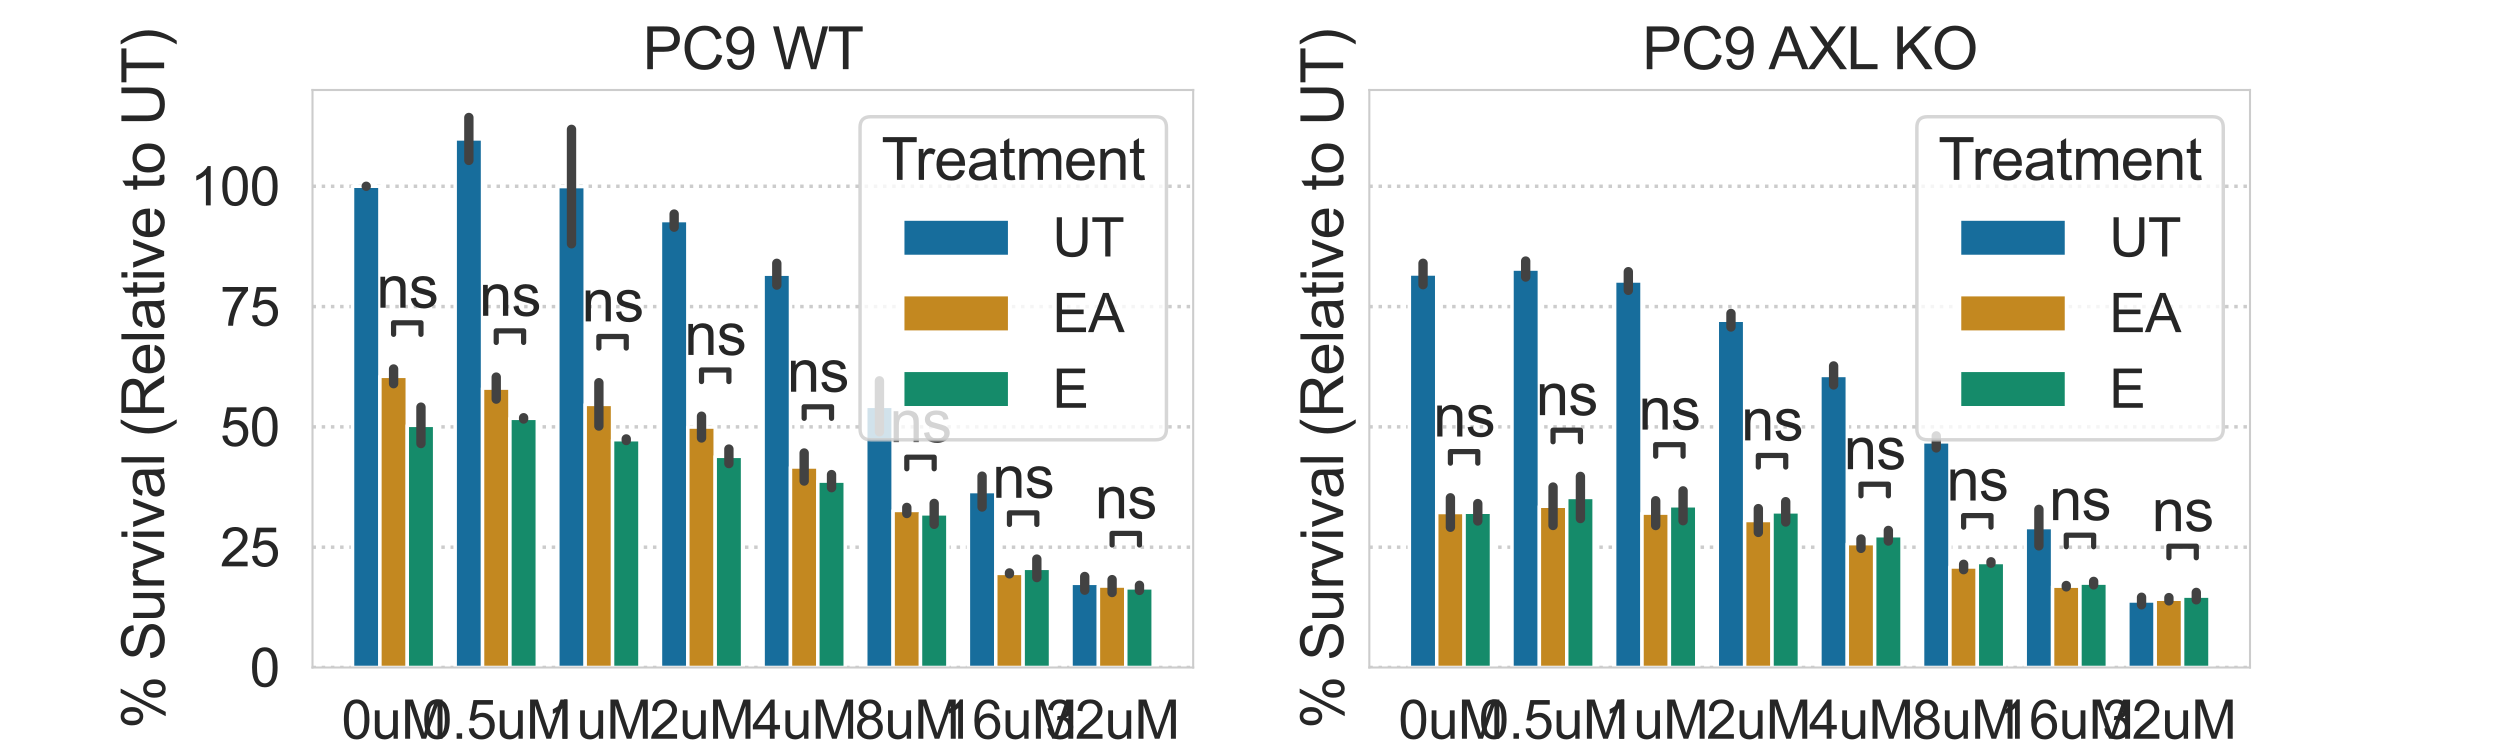 <?xml version="1.0" encoding="utf-8" standalone="no"?>
<!DOCTYPE svg PUBLIC "-//W3C//DTD SVG 1.1//EN"
  "http://www.w3.org/Graphics/SVG/1.1/DTD/svg11.dtd">
<svg xmlns:xlink="http://www.w3.org/1999/xlink" width="720pt" height="216pt" viewBox="0 0 720 216" xmlns="http://www.w3.org/2000/svg" version="1.1">
 <defs>
  <style type="text/css">*{stroke-linejoin: round; stroke-linecap: butt}</style>
 </defs>
 <g id="figure_1">
  <g id="patch_1">
   <path d="M 0 216 
L 720 216 
L 720 0 
L 0 0 
z
" style="fill: #ffffff"/>
  </g>
  <g id="axes_1">
   <g id="patch_2">
    <path d="M 90 192.24 
L 343.636 192.24 
L 343.636 25.92 
L 90 25.92 
z
" style="fill: #ffffff"/>
   </g>
   <g id="matplotlib.axis_1">
    <g id="xtick_1">
     <g id="text_1">
      <!-- 0uM -->
      <g style="fill: #262626" transform="translate(98.376 212.763) scale(0.154 -0.154)">
       <defs>
        <path id="ArialMT-30" d="M 266 2259 
Q 266 3072 433 3567 
Q 600 4063 929 4331 
Q 1259 4600 1759 4600 
Q 2128 4600 2406 4451 
Q 2684 4303 2865 4023 
Q 3047 3744 3150 3342 
Q 3253 2941 3253 2259 
Q 3253 1453 3087 958 
Q 2922 463 2592 192 
Q 2263 -78 1759 -78 
Q 1097 -78 719 397 
Q 266 969 266 2259 
z
M 844 2259 
Q 844 1131 1108 757 
Q 1372 384 1759 384 
Q 2147 384 2411 759 
Q 2675 1134 2675 2259 
Q 2675 3391 2411 3762 
Q 2147 4134 1753 4134 
Q 1366 4134 1134 3806 
Q 844 3388 844 2259 
z
" transform="scale(0.016)"/>
        <path id="ArialMT-75" d="M 2597 0 
L 2597 488 
Q 2209 -75 1544 -75 
Q 1250 -75 995 37 
Q 741 150 617 320 
Q 494 491 444 738 
Q 409 903 409 1263 
L 409 3319 
L 972 3319 
L 972 1478 
Q 972 1038 1006 884 
Q 1059 663 1231 536 
Q 1403 409 1656 409 
Q 1909 409 2131 539 
Q 2353 669 2445 892 
Q 2538 1116 2538 1541 
L 2538 3319 
L 3100 3319 
L 3100 0 
L 2597 0 
z
" transform="scale(0.016)"/>
        <path id="ArialMT-4d" d="M 475 0 
L 475 4581 
L 1388 4581 
L 2472 1338 
Q 2622 884 2691 659 
Q 2769 909 2934 1394 
L 4031 4581 
L 4847 4581 
L 4847 0 
L 4263 0 
L 4263 3834 
L 2931 0 
L 2384 0 
L 1059 3900 
L 1059 0 
L 475 0 
z
" transform="scale(0.016)"/>
       </defs>
       <use xlink:href="#ArialMT-30"/>
       <use xlink:href="#ArialMT-75" x="55.615"/>
       <use xlink:href="#ArialMT-4d" x="111.23"/>
      </g>
     </g>
    </g>
    <g id="xtick_2">
     <g id="text_2">
      <!-- 0.5uM -->
      <g style="fill: #262626" transform="translate(121.516 212.763) scale(0.154 -0.154)">
       <defs>
        <path id="ArialMT-2e" d="M 581 0 
L 581 641 
L 1222 641 
L 1222 0 
L 581 0 
z
" transform="scale(0.016)"/>
        <path id="ArialMT-35" d="M 266 1200 
L 856 1250 
Q 922 819 1161 601 
Q 1400 384 1738 384 
Q 2144 384 2425 690 
Q 2706 997 2706 1503 
Q 2706 1984 2436 2262 
Q 2166 2541 1728 2541 
Q 1456 2541 1237 2417 
Q 1019 2294 894 2097 
L 366 2166 
L 809 4519 
L 3088 4519 
L 3088 3981 
L 1259 3981 
L 1013 2750 
Q 1425 3038 1878 3038 
Q 2478 3038 2890 2622 
Q 3303 2206 3303 1553 
Q 3303 931 2941 478 
Q 2500 -78 1738 -78 
Q 1113 -78 717 272 
Q 322 622 266 1200 
z
" transform="scale(0.016)"/>
       </defs>
       <use xlink:href="#ArialMT-30"/>
       <use xlink:href="#ArialMT-2e" x="55.615"/>
       <use xlink:href="#ArialMT-35" x="83.398"/>
       <use xlink:href="#ArialMT-75" x="139.014"/>
       <use xlink:href="#ArialMT-4d" x="194.629"/>
      </g>
     </g>
    </g>
    <g id="xtick_3">
     <g id="text_3">
      <!-- 1uM -->
      <g style="fill: #262626" transform="translate(157.498 212.763) scale(0.154 -0.154)">
       <defs>
        <path id="ArialMT-31" d="M 2384 0 
L 1822 0 
L 1822 3584 
Q 1619 3391 1289 3197 
Q 959 3003 697 2906 
L 697 3450 
Q 1169 3672 1522 3987 
Q 1875 4303 2022 4600 
L 2384 4600 
L 2384 0 
z
" transform="scale(0.016)"/>
       </defs>
       <use xlink:href="#ArialMT-31"/>
       <use xlink:href="#ArialMT-75" x="55.615"/>
       <use xlink:href="#ArialMT-4d" x="111.23"/>
      </g>
     </g>
    </g>
    <g id="xtick_4">
     <g id="text_4">
      <!-- 2uM -->
      <g style="fill: #262626" transform="translate(187.06 212.763) scale(0.154 -0.154)">
       <defs>
        <path id="ArialMT-32" d="M 3222 541 
L 3222 0 
L 194 0 
Q 188 203 259 391 
Q 375 700 629 1000 
Q 884 1300 1366 1694 
Q 2113 2306 2375 2664 
Q 2638 3022 2638 3341 
Q 2638 3675 2398 3904 
Q 2159 4134 1775 4134 
Q 1369 4134 1125 3890 
Q 881 3647 878 3216 
L 300 3275 
Q 359 3922 746 4261 
Q 1134 4600 1788 4600 
Q 2447 4600 2831 4234 
Q 3216 3869 3216 3328 
Q 3216 3053 3103 2787 
Q 2991 2522 2730 2228 
Q 2469 1934 1863 1422 
Q 1356 997 1212 845 
Q 1069 694 975 541 
L 3222 541 
z
" transform="scale(0.016)"/>
       </defs>
       <use xlink:href="#ArialMT-32"/>
       <use xlink:href="#ArialMT-75" x="55.615"/>
       <use xlink:href="#ArialMT-4d" x="111.23"/>
      </g>
     </g>
    </g>
    <g id="xtick_5">
     <g id="text_5">
      <!-- 4uM -->
      <g style="fill: #262626" transform="translate(216.621 212.763) scale(0.154 -0.154)">
       <defs>
        <path id="ArialMT-34" d="M 2069 0 
L 2069 1097 
L 81 1097 
L 81 1613 
L 2172 4581 
L 2631 4581 
L 2631 1613 
L 3250 1613 
L 3250 1097 
L 2631 1097 
L 2631 0 
L 2069 0 
z
M 2069 1613 
L 2069 3678 
L 634 1613 
L 2069 1613 
z
" transform="scale(0.016)"/>
       </defs>
       <use xlink:href="#ArialMT-34"/>
       <use xlink:href="#ArialMT-75" x="55.615"/>
       <use xlink:href="#ArialMT-4d" x="111.23"/>
      </g>
     </g>
    </g>
    <g id="xtick_6">
     <g id="text_6">
      <!-- 8uM -->
      <g style="fill: #262626" transform="translate(246.183 212.763) scale(0.154 -0.154)">
       <defs>
        <path id="ArialMT-38" d="M 1131 2484 
Q 781 2613 612 2850 
Q 444 3088 444 3419 
Q 444 3919 803 4259 
Q 1163 4600 1759 4600 
Q 2359 4600 2725 4251 
Q 3091 3903 3091 3403 
Q 3091 3084 2923 2848 
Q 2756 2613 2416 2484 
Q 2838 2347 3058 2040 
Q 3278 1734 3278 1309 
Q 3278 722 2862 322 
Q 2447 -78 1769 -78 
Q 1091 -78 675 323 
Q 259 725 259 1325 
Q 259 1772 486 2073 
Q 713 2375 1131 2484 
z
M 1019 3438 
Q 1019 3113 1228 2906 
Q 1438 2700 1772 2700 
Q 2097 2700 2305 2904 
Q 2513 3109 2513 3406 
Q 2513 3716 2298 3927 
Q 2084 4138 1766 4138 
Q 1444 4138 1231 3931 
Q 1019 3725 1019 3438 
z
M 838 1322 
Q 838 1081 952 856 
Q 1066 631 1291 507 
Q 1516 384 1775 384 
Q 2178 384 2440 643 
Q 2703 903 2703 1303 
Q 2703 1709 2433 1975 
Q 2163 2241 1756 2241 
Q 1359 2241 1098 1978 
Q 838 1716 838 1322 
z
" transform="scale(0.016)"/>
       </defs>
       <use xlink:href="#ArialMT-38"/>
       <use xlink:href="#ArialMT-75" x="55.615"/>
       <use xlink:href="#ArialMT-4d" x="111.23"/>
      </g>
     </g>
    </g>
    <g id="xtick_7">
     <g id="text_7">
      <!-- 16uM -->
      <g style="fill: #262626" transform="translate(271.462 212.763) scale(0.154 -0.154)">
       <defs>
        <path id="ArialMT-36" d="M 3184 3459 
L 2625 3416 
Q 2550 3747 2413 3897 
Q 2184 4138 1850 4138 
Q 1581 4138 1378 3988 
Q 1113 3794 959 3422 
Q 806 3050 800 2363 
Q 1003 2672 1297 2822 
Q 1591 2972 1913 2972 
Q 2475 2972 2870 2558 
Q 3266 2144 3266 1488 
Q 3266 1056 3080 686 
Q 2894 316 2569 119 
Q 2244 -78 1831 -78 
Q 1128 -78 684 439 
Q 241 956 241 2144 
Q 241 3472 731 4075 
Q 1159 4600 1884 4600 
Q 2425 4600 2770 4297 
Q 3116 3994 3184 3459 
z
M 888 1484 
Q 888 1194 1011 928 
Q 1134 663 1356 523 
Q 1578 384 1822 384 
Q 2178 384 2434 671 
Q 2691 959 2691 1453 
Q 2691 1928 2437 2201 
Q 2184 2475 1800 2475 
Q 1419 2475 1153 2201 
Q 888 1928 888 1484 
z
" transform="scale(0.016)"/>
       </defs>
       <use xlink:href="#ArialMT-31"/>
       <use xlink:href="#ArialMT-36" x="55.615"/>
       <use xlink:href="#ArialMT-75" x="111.23"/>
       <use xlink:href="#ArialMT-4d" x="166.846"/>
      </g>
     </g>
    </g>
    <g id="xtick_8">
     <g id="text_8">
      <!-- 32uM -->
      <g style="fill: #262626" transform="translate(301.023 212.763) scale(0.154 -0.154)">
       <defs>
        <path id="ArialMT-33" d="M 269 1209 
L 831 1284 
Q 928 806 1161 595 
Q 1394 384 1728 384 
Q 2125 384 2398 659 
Q 2672 934 2672 1341 
Q 2672 1728 2419 1979 
Q 2166 2231 1775 2231 
Q 1616 2231 1378 2169 
L 1441 2663 
Q 1497 2656 1531 2656 
Q 1891 2656 2178 2843 
Q 2466 3031 2466 3422 
Q 2466 3731 2256 3934 
Q 2047 4138 1716 4138 
Q 1388 4138 1169 3931 
Q 950 3725 888 3313 
L 325 3413 
Q 428 3978 793 4289 
Q 1159 4600 1703 4600 
Q 2078 4600 2393 4439 
Q 2709 4278 2876 4000 
Q 3044 3722 3044 3409 
Q 3044 3113 2884 2869 
Q 2725 2625 2413 2481 
Q 2819 2388 3044 2092 
Q 3269 1797 3269 1353 
Q 3269 753 2831 336 
Q 2394 -81 1725 -81 
Q 1122 -81 723 278 
Q 325 638 269 1209 
z
" transform="scale(0.016)"/>
       </defs>
       <use xlink:href="#ArialMT-33"/>
       <use xlink:href="#ArialMT-32" x="55.615"/>
       <use xlink:href="#ArialMT-75" x="111.23"/>
       <use xlink:href="#ArialMT-4d" x="166.846"/>
      </g>
     </g>
    </g>
    <g id="text_9">
     <!-- CX-4945 Concentration -->
     <g style="fill: #262626" transform="translate(129.038 231.849) scale(0.168 -0.168)">
      <defs>
       <path id="ArialMT-43" d="M 3763 1606 
L 4369 1453 
Q 4178 706 3683 314 
Q 3188 -78 2472 -78 
Q 1731 -78 1267 223 
Q 803 525 561 1097 
Q 319 1669 319 2325 
Q 319 3041 592 3573 
Q 866 4106 1370 4382 
Q 1875 4659 2481 4659 
Q 3169 4659 3637 4309 
Q 4106 3959 4291 3325 
L 3694 3184 
Q 3534 3684 3231 3912 
Q 2928 4141 2469 4141 
Q 1941 4141 1586 3887 
Q 1231 3634 1087 3207 
Q 944 2781 944 2328 
Q 944 1744 1114 1308 
Q 1284 872 1643 656 
Q 2003 441 2422 441 
Q 2931 441 3284 734 
Q 3638 1028 3763 1606 
z
" transform="scale(0.016)"/>
       <path id="ArialMT-58" d="M 28 0 
L 1800 2388 
L 238 4581 
L 959 4581 
L 1791 3406 
Q 2050 3041 2159 2844 
Q 2313 3094 2522 3366 
L 3444 4581 
L 4103 4581 
L 2494 2422 
L 4228 0 
L 3478 0 
L 2325 1634 
Q 2228 1775 2125 1941 
Q 1972 1691 1906 1597 
L 756 0 
L 28 0 
z
" transform="scale(0.016)"/>
       <path id="ArialMT-2d" d="M 203 1375 
L 203 1941 
L 1931 1941 
L 1931 1375 
L 203 1375 
z
" transform="scale(0.016)"/>
       <path id="ArialMT-39" d="M 350 1059 
L 891 1109 
Q 959 728 1153 556 
Q 1347 384 1650 384 
Q 1909 384 2104 503 
Q 2300 622 2425 820 
Q 2550 1019 2634 1356 
Q 2719 1694 2719 2044 
Q 2719 2081 2716 2156 
Q 2547 1888 2255 1720 
Q 1963 1553 1622 1553 
Q 1053 1553 659 1965 
Q 266 2378 266 3053 
Q 266 3750 677 4175 
Q 1088 4600 1706 4600 
Q 2153 4600 2523 4359 
Q 2894 4119 3086 3673 
Q 3278 3228 3278 2384 
Q 3278 1506 3087 986 
Q 2897 466 2520 194 
Q 2144 -78 1638 -78 
Q 1100 -78 759 220 
Q 419 519 350 1059 
z
M 2653 3081 
Q 2653 3566 2395 3850 
Q 2138 4134 1775 4134 
Q 1400 4134 1122 3828 
Q 844 3522 844 3034 
Q 844 2597 1108 2323 
Q 1372 2050 1759 2050 
Q 2150 2050 2401 2323 
Q 2653 2597 2653 3081 
z
" transform="scale(0.016)"/>
       <path id="ArialMT-20" transform="scale(0.016)"/>
       <path id="ArialMT-6f" d="M 213 1659 
Q 213 2581 725 3025 
Q 1153 3394 1769 3394 
Q 2453 3394 2887 2945 
Q 3322 2497 3322 1706 
Q 3322 1066 3130 698 
Q 2938 331 2570 128 
Q 2203 -75 1769 -75 
Q 1072 -75 642 372 
Q 213 819 213 1659 
z
M 791 1659 
Q 791 1022 1069 705 
Q 1347 388 1769 388 
Q 2188 388 2466 706 
Q 2744 1025 2744 1678 
Q 2744 2294 2464 2611 
Q 2184 2928 1769 2928 
Q 1347 2928 1069 2612 
Q 791 2297 791 1659 
z
" transform="scale(0.016)"/>
       <path id="ArialMT-6e" d="M 422 0 
L 422 3319 
L 928 3319 
L 928 2847 
Q 1294 3394 1984 3394 
Q 2284 3394 2536 3286 
Q 2788 3178 2913 3003 
Q 3038 2828 3088 2588 
Q 3119 2431 3119 2041 
L 3119 0 
L 2556 0 
L 2556 2019 
Q 2556 2363 2490 2533 
Q 2425 2703 2258 2804 
Q 2091 2906 1866 2906 
Q 1506 2906 1245 2678 
Q 984 2450 984 1813 
L 984 0 
L 422 0 
z
" transform="scale(0.016)"/>
       <path id="ArialMT-63" d="M 2588 1216 
L 3141 1144 
Q 3050 572 2676 248 
Q 2303 -75 1759 -75 
Q 1078 -75 664 370 
Q 250 816 250 1647 
Q 250 2184 428 2587 
Q 606 2991 970 3192 
Q 1334 3394 1763 3394 
Q 2303 3394 2647 3120 
Q 2991 2847 3088 2344 
L 2541 2259 
Q 2463 2594 2264 2762 
Q 2066 2931 1784 2931 
Q 1359 2931 1093 2626 
Q 828 2322 828 1663 
Q 828 994 1084 691 
Q 1341 388 1753 388 
Q 2084 388 2306 591 
Q 2528 794 2588 1216 
z
" transform="scale(0.016)"/>
       <path id="ArialMT-65" d="M 2694 1069 
L 3275 997 
Q 3138 488 2766 206 
Q 2394 -75 1816 -75 
Q 1088 -75 661 373 
Q 234 822 234 1631 
Q 234 2469 665 2931 
Q 1097 3394 1784 3394 
Q 2450 3394 2872 2941 
Q 3294 2488 3294 1666 
Q 3294 1616 3291 1516 
L 816 1516 
Q 847 969 1125 678 
Q 1403 388 1819 388 
Q 2128 388 2347 550 
Q 2566 713 2694 1069 
z
M 847 1978 
L 2700 1978 
Q 2663 2397 2488 2606 
Q 2219 2931 1791 2931 
Q 1403 2931 1139 2672 
Q 875 2413 847 1978 
z
" transform="scale(0.016)"/>
       <path id="ArialMT-74" d="M 1650 503 
L 1731 6 
Q 1494 -44 1306 -44 
Q 1000 -44 831 53 
Q 663 150 594 308 
Q 525 466 525 972 
L 525 2881 
L 113 2881 
L 113 3319 
L 525 3319 
L 525 4141 
L 1084 4478 
L 1084 3319 
L 1650 3319 
L 1650 2881 
L 1084 2881 
L 1084 941 
Q 1084 700 1114 631 
Q 1144 563 1211 522 
Q 1278 481 1403 481 
Q 1497 481 1650 503 
z
" transform="scale(0.016)"/>
       <path id="ArialMT-72" d="M 416 0 
L 416 3319 
L 922 3319 
L 922 2816 
Q 1116 3169 1280 3281 
Q 1444 3394 1641 3394 
Q 1925 3394 2219 3213 
L 2025 2691 
Q 1819 2813 1613 2813 
Q 1428 2813 1281 2702 
Q 1134 2591 1072 2394 
Q 978 2094 978 1738 
L 978 0 
L 416 0 
z
" transform="scale(0.016)"/>
       <path id="ArialMT-61" d="M 2588 409 
Q 2275 144 1986 34 
Q 1697 -75 1366 -75 
Q 819 -75 525 192 
Q 231 459 231 875 
Q 231 1119 342 1320 
Q 453 1522 633 1644 
Q 813 1766 1038 1828 
Q 1203 1872 1538 1913 
Q 2219 1994 2541 2106 
Q 2544 2222 2544 2253 
Q 2544 2597 2384 2738 
Q 2169 2928 1744 2928 
Q 1347 2928 1158 2789 
Q 969 2650 878 2297 
L 328 2372 
Q 403 2725 575 2942 
Q 747 3159 1072 3276 
Q 1397 3394 1825 3394 
Q 2250 3394 2515 3294 
Q 2781 3194 2906 3042 
Q 3031 2891 3081 2659 
Q 3109 2516 3109 2141 
L 3109 1391 
Q 3109 606 3145 398 
Q 3181 191 3288 0 
L 2700 0 
Q 2613 175 2588 409 
z
M 2541 1666 
Q 2234 1541 1622 1453 
Q 1275 1403 1131 1340 
Q 988 1278 909 1158 
Q 831 1038 831 891 
Q 831 666 1001 516 
Q 1172 366 1500 366 
Q 1825 366 2078 508 
Q 2331 650 2450 897 
Q 2541 1088 2541 1459 
L 2541 1666 
z
" transform="scale(0.016)"/>
       <path id="ArialMT-69" d="M 425 3934 
L 425 4581 
L 988 4581 
L 988 3934 
L 425 3934 
z
M 425 0 
L 425 3319 
L 988 3319 
L 988 0 
L 425 0 
z
" transform="scale(0.016)"/>
      </defs>
      <use xlink:href="#ArialMT-43"/>
      <use xlink:href="#ArialMT-58" x="72.217"/>
      <use xlink:href="#ArialMT-2d" x="138.916"/>
      <use xlink:href="#ArialMT-34" x="172.217"/>
      <use xlink:href="#ArialMT-39" x="227.832"/>
      <use xlink:href="#ArialMT-34" x="283.447"/>
      <use xlink:href="#ArialMT-35" x="339.062"/>
      <use xlink:href="#ArialMT-20" x="394.678"/>
      <use xlink:href="#ArialMT-43" x="422.461"/>
      <use xlink:href="#ArialMT-6f" x="494.678"/>
      <use xlink:href="#ArialMT-6e" x="550.293"/>
      <use xlink:href="#ArialMT-63" x="605.908"/>
      <use xlink:href="#ArialMT-65" x="655.908"/>
      <use xlink:href="#ArialMT-6e" x="711.523"/>
      <use xlink:href="#ArialMT-74" x="767.139"/>
      <use xlink:href="#ArialMT-72" x="794.922"/>
      <use xlink:href="#ArialMT-61" x="828.223"/>
      <use xlink:href="#ArialMT-74" x="883.838"/>
      <use xlink:href="#ArialMT-69" x="911.621"/>
      <use xlink:href="#ArialMT-6f" x="933.838"/>
      <use xlink:href="#ArialMT-6e" x="989.453"/>
     </g>
    </g>
   </g>
   <g id="matplotlib.axis_2">
    <g id="ytick_1">
     <g id="line2d_1">
      <path d="M 90 192.24 
L 343.636 192.24 
" clip-path="url(#p332d4c4c2d)" style="fill: none; stroke-dasharray: 1,1.65; stroke-dashoffset: 0; stroke: #cccccc"/>
     </g>
     <g id="text_10">
      <!-- 0 -->
      <g style="fill: #262626" transform="translate(71.936 197.752) scale(0.154 -0.154)">
       <use xlink:href="#ArialMT-30"/>
      </g>
     </g>
    </g>
    <g id="ytick_2">
     <g id="line2d_2">
      <path d="M 90 157.591 
L 343.636 157.591 
" clip-path="url(#p332d4c4c2d)" style="fill: none; stroke-dasharray: 1,1.65; stroke-dashoffset: 0; stroke: #cccccc"/>
     </g>
     <g id="text_11">
      <!-- 25 -->
      <g style="fill: #262626" transform="translate(63.372 163.102) scale(0.154 -0.154)">
       <use xlink:href="#ArialMT-32"/>
       <use xlink:href="#ArialMT-35" x="55.615"/>
      </g>
     </g>
    </g>
    <g id="ytick_3">
     <g id="line2d_3">
      <path d="M 90 122.942 
L 343.636 122.942 
" clip-path="url(#p332d4c4c2d)" style="fill: none; stroke-dasharray: 1,1.65; stroke-dashoffset: 0; stroke: #cccccc"/>
     </g>
     <g id="text_12">
      <!-- 50 -->
      <g style="fill: #262626" transform="translate(63.372 128.453) scale(0.154 -0.154)">
       <use xlink:href="#ArialMT-35"/>
       <use xlink:href="#ArialMT-30" x="55.615"/>
      </g>
     </g>
    </g>
    <g id="ytick_4">
     <g id="line2d_4">
      <path d="M 90 88.293 
L 343.636 88.293 
" clip-path="url(#p332d4c4c2d)" style="fill: none; stroke-dasharray: 1,1.65; stroke-dashoffset: 0; stroke: #cccccc"/>
     </g>
     <g id="text_13">
      <!-- 75 -->
      <g style="fill: #262626" transform="translate(63.372 93.804) scale(0.154 -0.154)">
       <defs>
        <path id="ArialMT-37" d="M 303 3981 
L 303 4522 
L 3269 4522 
L 3269 4084 
Q 2831 3619 2401 2847 
Q 1972 2075 1738 1259 
Q 1569 684 1522 0 
L 944 0 
Q 953 541 1156 1306 
Q 1359 2072 1739 2783 
Q 2119 3494 2547 3981 
L 303 3981 
z
" transform="scale(0.016)"/>
       </defs>
       <use xlink:href="#ArialMT-37"/>
       <use xlink:href="#ArialMT-35" x="55.615"/>
      </g>
     </g>
    </g>
    <g id="ytick_5">
     <g id="line2d_5">
      <path d="M 90 53.644 
L 343.636 53.644 
" clip-path="url(#p332d4c4c2d)" style="fill: none; stroke-dasharray: 1,1.65; stroke-dashoffset: 0; stroke: #cccccc"/>
     </g>
     <g id="text_14">
      <!-- 100 -->
      <g style="fill: #262626" transform="translate(54.808 59.155) scale(0.154 -0.154)">
       <use xlink:href="#ArialMT-31"/>
       <use xlink:href="#ArialMT-30" x="55.615"/>
       <use xlink:href="#ArialMT-30" x="111.23"/>
      </g>
     </g>
    </g>
    <g id="text_15">
     <!-- % Survival (Relative to UT) -->
     <g style="fill: #262626" transform="translate(47.273 209.901) rotate(-90) scale(0.168 -0.168)">
      <defs>
       <path id="ArialMT-25" d="M 372 3481 
Q 372 3972 619 4315 
Q 866 4659 1334 4659 
Q 1766 4659 2048 4351 
Q 2331 4044 2331 3447 
Q 2331 2866 2045 2552 
Q 1759 2238 1341 2238 
Q 925 2238 648 2547 
Q 372 2856 372 3481 
z
M 1350 4272 
Q 1141 4272 1002 4090 
Q 863 3909 863 3425 
Q 863 2984 1003 2804 
Q 1144 2625 1350 2625 
Q 1563 2625 1702 2806 
Q 1841 2988 1841 3469 
Q 1841 3913 1700 4092 
Q 1559 4272 1350 4272 
z
M 1353 -169 
L 3859 4659 
L 4316 4659 
L 1819 -169 
L 1353 -169 
z
M 3334 1075 
Q 3334 1569 3581 1911 
Q 3828 2253 4300 2253 
Q 4731 2253 5014 1945 
Q 5297 1638 5297 1041 
Q 5297 459 5011 145 
Q 4725 -169 4303 -169 
Q 3888 -169 3611 142 
Q 3334 453 3334 1075 
z
M 4316 1866 
Q 4103 1866 3964 1684 
Q 3825 1503 3825 1019 
Q 3825 581 3965 400 
Q 4106 219 4313 219 
Q 4528 219 4667 400 
Q 4806 581 4806 1063 
Q 4806 1506 4665 1686 
Q 4525 1866 4316 1866 
z
" transform="scale(0.016)"/>
       <path id="ArialMT-53" d="M 288 1472 
L 859 1522 
Q 900 1178 1048 958 
Q 1197 738 1509 602 
Q 1822 466 2213 466 
Q 2559 466 2825 569 
Q 3091 672 3220 851 
Q 3350 1031 3350 1244 
Q 3350 1459 3225 1620 
Q 3100 1781 2813 1891 
Q 2628 1963 1997 2114 
Q 1366 2266 1113 2400 
Q 784 2572 623 2826 
Q 463 3081 463 3397 
Q 463 3744 659 4045 
Q 856 4347 1234 4503 
Q 1613 4659 2075 4659 
Q 2584 4659 2973 4495 
Q 3363 4331 3572 4012 
Q 3781 3694 3797 3291 
L 3216 3247 
Q 3169 3681 2898 3903 
Q 2628 4125 2100 4125 
Q 1550 4125 1298 3923 
Q 1047 3722 1047 3438 
Q 1047 3191 1225 3031 
Q 1400 2872 2139 2705 
Q 2878 2538 3153 2413 
Q 3553 2228 3743 1945 
Q 3934 1663 3934 1294 
Q 3934 928 3725 604 
Q 3516 281 3123 101 
Q 2731 -78 2241 -78 
Q 1619 -78 1198 103 
Q 778 284 539 648 
Q 300 1013 288 1472 
z
" transform="scale(0.016)"/>
       <path id="ArialMT-76" d="M 1344 0 
L 81 3319 
L 675 3319 
L 1388 1331 
Q 1503 1009 1600 663 
Q 1675 925 1809 1294 
L 2547 3319 
L 3125 3319 
L 1869 0 
L 1344 0 
z
" transform="scale(0.016)"/>
       <path id="ArialMT-6c" d="M 409 0 
L 409 4581 
L 972 4581 
L 972 0 
L 409 0 
z
" transform="scale(0.016)"/>
       <path id="ArialMT-28" d="M 1497 -1347 
Q 1031 -759 709 28 
Q 388 816 388 1659 
Q 388 2403 628 3084 
Q 909 3875 1497 4659 
L 1900 4659 
Q 1522 4009 1400 3731 
Q 1209 3300 1100 2831 
Q 966 2247 966 1656 
Q 966 153 1900 -1347 
L 1497 -1347 
z
" transform="scale(0.016)"/>
       <path id="ArialMT-52" d="M 503 0 
L 503 4581 
L 2534 4581 
Q 3147 4581 3465 4457 
Q 3784 4334 3975 4021 
Q 4166 3709 4166 3331 
Q 4166 2844 3850 2509 
Q 3534 2175 2875 2084 
Q 3116 1969 3241 1856 
Q 3506 1613 3744 1247 
L 4541 0 
L 3778 0 
L 3172 953 
Q 2906 1366 2734 1584 
Q 2563 1803 2427 1890 
Q 2291 1978 2150 2013 
Q 2047 2034 1813 2034 
L 1109 2034 
L 1109 0 
L 503 0 
z
M 1109 2559 
L 2413 2559 
Q 2828 2559 3062 2645 
Q 3297 2731 3419 2920 
Q 3541 3109 3541 3331 
Q 3541 3656 3305 3865 
Q 3069 4075 2559 4075 
L 1109 4075 
L 1109 2559 
z
" transform="scale(0.016)"/>
       <path id="ArialMT-55" d="M 3500 4581 
L 4106 4581 
L 4106 1934 
Q 4106 1244 3950 837 
Q 3794 431 3386 176 
Q 2978 -78 2316 -78 
Q 1672 -78 1262 144 
Q 853 366 678 786 
Q 503 1206 503 1934 
L 503 4581 
L 1109 4581 
L 1109 1938 
Q 1109 1341 1220 1058 
Q 1331 775 1601 622 
Q 1872 469 2263 469 
Q 2931 469 3215 772 
Q 3500 1075 3500 1938 
L 3500 4581 
z
" transform="scale(0.016)"/>
       <path id="ArialMT-54" d="M 1659 0 
L 1659 4041 
L 150 4041 
L 150 4581 
L 3781 4581 
L 3781 4041 
L 2266 4041 
L 2266 0 
L 1659 0 
z
" transform="scale(0.016)"/>
       <path id="ArialMT-29" d="M 791 -1347 
L 388 -1347 
Q 1322 153 1322 1656 
Q 1322 2244 1188 2822 
Q 1081 3291 891 3722 
Q 769 4003 388 4659 
L 791 4659 
Q 1378 3875 1659 3084 
Q 1900 2403 1900 1659 
Q 1900 816 1576 28 
Q 1253 -759 791 -1347 
z
" transform="scale(0.016)"/>
      </defs>
      <use xlink:href="#ArialMT-25"/>
      <use xlink:href="#ArialMT-20" x="88.916"/>
      <use xlink:href="#ArialMT-53" x="116.699"/>
      <use xlink:href="#ArialMT-75" x="183.398"/>
      <use xlink:href="#ArialMT-72" x="239.014"/>
      <use xlink:href="#ArialMT-76" x="272.314"/>
      <use xlink:href="#ArialMT-69" x="322.314"/>
      <use xlink:href="#ArialMT-76" x="344.531"/>
      <use xlink:href="#ArialMT-61" x="394.531"/>
      <use xlink:href="#ArialMT-6c" x="450.146"/>
      <use xlink:href="#ArialMT-20" x="472.363"/>
      <use xlink:href="#ArialMT-28" x="500.146"/>
      <use xlink:href="#ArialMT-52" x="533.447"/>
      <use xlink:href="#ArialMT-65" x="605.664"/>
      <use xlink:href="#ArialMT-6c" x="661.279"/>
      <use xlink:href="#ArialMT-61" x="683.496"/>
      <use xlink:href="#ArialMT-74" x="739.111"/>
      <use xlink:href="#ArialMT-69" x="766.895"/>
      <use xlink:href="#ArialMT-76" x="789.111"/>
      <use xlink:href="#ArialMT-65" x="839.111"/>
      <use xlink:href="#ArialMT-20" x="894.727"/>
      <use xlink:href="#ArialMT-74" x="922.51"/>
      <use xlink:href="#ArialMT-6f" x="950.293"/>
      <use xlink:href="#ArialMT-20" x="1005.908"/>
      <use xlink:href="#ArialMT-55" x="1033.691"/>
      <use xlink:href="#ArialMT-54" x="1105.908"/>
      <use xlink:href="#ArialMT-29" x="1166.992"/>
     </g>
    </g>
   </g>
   <g id="patch_3">
    <path d="M 101.529 192.24 
L 109.412 192.24 
L 109.412 53.644 
L 101.529 53.644 
z
" clip-path="url(#p332d4c4c2d)" style="fill: #176d9c; stroke: #ffffff; stroke-linejoin: miter"/>
   </g>
   <g id="patch_4">
    <path d="M 131.09 192.24 
L 138.973 192.24 
L 138.973 40.019 
L 131.09 40.019 
z
" clip-path="url(#p332d4c4c2d)" style="fill: #176d9c; stroke: #ffffff; stroke-linejoin: miter"/>
   </g>
   <g id="patch_5">
    <path d="M 160.652 192.24 
L 168.535 192.24 
L 168.535 53.735 
L 160.652 53.735 
z
" clip-path="url(#p332d4c4c2d)" style="fill: #176d9c; stroke: #ffffff; stroke-linejoin: miter"/>
   </g>
   <g id="patch_6">
    <path d="M 190.213 192.24 
L 198.096 192.24 
L 198.096 63.539 
L 190.213 63.539 
z
" clip-path="url(#p332d4c4c2d)" style="fill: #176d9c; stroke: #ffffff; stroke-linejoin: miter"/>
   </g>
   <g id="patch_7">
    <path d="M 219.774 192.24 
L 227.657 192.24 
L 227.657 78.973 
L 219.774 78.973 
z
" clip-path="url(#p332d4c4c2d)" style="fill: #176d9c; stroke: #ffffff; stroke-linejoin: miter"/>
   </g>
   <g id="patch_8">
    <path d="M 249.336 192.24 
L 257.219 192.24 
L 257.219 117.018 
L 249.336 117.018 
z
" clip-path="url(#p332d4c4c2d)" style="fill: #176d9c; stroke: #ffffff; stroke-linejoin: miter"/>
   </g>
   <g id="patch_9">
    <path d="M 278.897 192.24 
L 286.78 192.24 
L 286.78 141.579 
L 278.897 141.579 
z
" clip-path="url(#p332d4c4c2d)" style="fill: #176d9c; stroke: #ffffff; stroke-linejoin: miter"/>
   </g>
   <g id="patch_10">
    <path d="M 308.458 192.24 
L 316.341 192.24 
L 316.341 168.001 
L 308.458 168.001 
z
" clip-path="url(#p332d4c4c2d)" style="fill: #176d9c; stroke: #ffffff; stroke-linejoin: miter"/>
   </g>
   <g id="patch_11">
    <path d="M 109.412 192.24 
L 117.295 192.24 
L 117.295 108.383 
L 109.412 108.383 
z
" clip-path="url(#p332d4c4c2d)" style="fill: #c38820; stroke: #ffffff; stroke-linejoin: miter"/>
   </g>
   <g id="patch_12">
    <path d="M 138.973 192.24 
L 146.856 192.24 
L 146.856 111.773 
L 138.973 111.773 
z
" clip-path="url(#p332d4c4c2d)" style="fill: #c38820; stroke: #ffffff; stroke-linejoin: miter"/>
   </g>
   <g id="patch_13">
    <path d="M 168.535 192.24 
L 176.418 192.24 
L 176.418 116.46 
L 168.535 116.46 
z
" clip-path="url(#p332d4c4c2d)" style="fill: #c38820; stroke: #ffffff; stroke-linejoin: miter"/>
   </g>
   <g id="patch_14">
    <path d="M 198.096 192.24 
L 205.979 192.24 
L 205.979 123 
L 198.096 123 
z
" clip-path="url(#p332d4c4c2d)" style="fill: #c38820; stroke: #ffffff; stroke-linejoin: miter"/>
   </g>
   <g id="patch_15">
    <path d="M 227.657 192.24 
L 235.54 192.24 
L 235.54 134.5 
L 227.657 134.5 
z
" clip-path="url(#p332d4c4c2d)" style="fill: #c38820; stroke: #ffffff; stroke-linejoin: miter"/>
   </g>
   <g id="patch_16">
    <path d="M 257.219 192.24 
L 265.102 192.24 
L 265.102 147.012 
L 257.219 147.012 
z
" clip-path="url(#p332d4c4c2d)" style="fill: #c38820; stroke: #ffffff; stroke-linejoin: miter"/>
   </g>
   <g id="patch_17">
    <path d="M 286.78 192.24 
L 294.663 192.24 
L 294.663 165.135 
L 286.78 165.135 
z
" clip-path="url(#p332d4c4c2d)" style="fill: #c38820; stroke: #ffffff; stroke-linejoin: miter"/>
   </g>
   <g id="patch_18">
    <path d="M 316.341 192.24 
L 324.224 192.24 
L 324.224 168.787 
L 316.341 168.787 
z
" clip-path="url(#p332d4c4c2d)" style="fill: #c38820; stroke: #ffffff; stroke-linejoin: miter"/>
   </g>
   <g id="patch_19">
    <path d="M 117.295 192.24 
L 125.178 192.24 
L 125.178 122.5 
L 117.295 122.5 
z
" clip-path="url(#p332d4c4c2d)" style="fill: #158b6a; stroke: #ffffff; stroke-linejoin: miter"/>
   </g>
   <g id="patch_20">
    <path d="M 146.856 192.24 
L 154.739 192.24 
L 154.739 120.489 
L 146.856 120.489 
z
" clip-path="url(#p332d4c4c2d)" style="fill: #158b6a; stroke: #ffffff; stroke-linejoin: miter"/>
   </g>
   <g id="patch_21">
    <path d="M 176.418 192.24 
L 184.301 192.24 
L 184.301 126.641 
L 176.418 126.641 
z
" clip-path="url(#p332d4c4c2d)" style="fill: #158b6a; stroke: #ffffff; stroke-linejoin: miter"/>
   </g>
   <g id="patch_22">
    <path d="M 205.979 192.24 
L 213.862 192.24 
L 213.862 131.421 
L 205.979 131.421 
z
" clip-path="url(#p332d4c4c2d)" style="fill: #158b6a; stroke: #ffffff; stroke-linejoin: miter"/>
   </g>
   <g id="patch_23">
    <path d="M 235.54 192.24 
L 243.423 192.24 
L 243.423 138.566 
L 235.54 138.566 
z
" clip-path="url(#p332d4c4c2d)" style="fill: #158b6a; stroke: #ffffff; stroke-linejoin: miter"/>
   </g>
   <g id="patch_24">
    <path d="M 265.102 192.24 
L 272.985 192.24 
L 272.985 147.993 
L 265.102 147.993 
z
" clip-path="url(#p332d4c4c2d)" style="fill: #158b6a; stroke: #ffffff; stroke-linejoin: miter"/>
   </g>
   <g id="patch_25">
    <path d="M 294.663 192.24 
L 302.546 192.24 
L 302.546 163.676 
L 294.663 163.676 
z
" clip-path="url(#p332d4c4c2d)" style="fill: #158b6a; stroke: #ffffff; stroke-linejoin: miter"/>
   </g>
   <g id="patch_26">
    <path d="M 324.224 192.24 
L 332.107 192.24 
L 332.107 169.302 
L 324.224 169.302 
z
" clip-path="url(#p332d4c4c2d)" style="fill: #158b6a; stroke: #ffffff; stroke-linejoin: miter"/>
   </g>
   <g id="line2d_6">
    <path d="M 105.47 53.644 
L 105.47 53.644 
" clip-path="url(#p332d4c4c2d)" style="fill: none; stroke: #424242; stroke-width: 2.7; stroke-linecap: round"/>
   </g>
   <g id="line2d_7">
    <path d="M 135.032 46.197 
L 135.032 33.84 
" clip-path="url(#p332d4c4c2d)" style="fill: none; stroke: #424242; stroke-width: 2.7; stroke-linecap: round"/>
   </g>
   <g id="line2d_8">
    <path d="M 164.593 70.214 
L 164.593 37.255 
" clip-path="url(#p332d4c4c2d)" style="fill: none; stroke: #424242; stroke-width: 2.7; stroke-linecap: round"/>
   </g>
   <g id="line2d_9">
    <path d="M 194.154 65.433 
L 194.154 61.645 
" clip-path="url(#p332d4c4c2d)" style="fill: none; stroke: #424242; stroke-width: 2.7; stroke-linecap: round"/>
   </g>
   <g id="line2d_10">
    <path d="M 223.716 82.113 
L 223.716 75.833 
" clip-path="url(#p332d4c4c2d)" style="fill: none; stroke: #424242; stroke-width: 2.7; stroke-linecap: round"/>
   </g>
   <g id="line2d_11">
    <path d="M 253.277 124.361 
L 253.277 109.675 
" clip-path="url(#p332d4c4c2d)" style="fill: none; stroke: #424242; stroke-width: 2.7; stroke-linecap: round"/>
   </g>
   <g id="line2d_12">
    <path d="M 282.839 146.024 
L 282.839 137.134 
" clip-path="url(#p332d4c4c2d)" style="fill: none; stroke: #424242; stroke-width: 2.7; stroke-linecap: round"/>
   </g>
   <g id="line2d_13">
    <path d="M 312.4 169.974 
L 312.4 166.028 
" clip-path="url(#p332d4c4c2d)" style="fill: none; stroke: #424242; stroke-width: 2.7; stroke-linecap: round"/>
   </g>
   <g id="line2d_14">
    <path d="M 113.353 110.502 
L 113.353 106.265 
" clip-path="url(#p332d4c4c2d)" style="fill: none; stroke: #424242; stroke-width: 2.7; stroke-linecap: round"/>
   </g>
   <g id="line2d_15">
    <path d="M 142.915 114.945 
L 142.915 108.601 
" clip-path="url(#p332d4c4c2d)" style="fill: none; stroke: #424242; stroke-width: 2.7; stroke-linecap: round"/>
   </g>
   <g id="line2d_16">
    <path d="M 172.476 122.704 
L 172.476 110.216 
" clip-path="url(#p332d4c4c2d)" style="fill: none; stroke: #424242; stroke-width: 2.7; stroke-linecap: round"/>
   </g>
   <g id="line2d_17">
    <path d="M 202.038 126.136 
L 202.038 119.865 
" clip-path="url(#p332d4c4c2d)" style="fill: none; stroke: #424242; stroke-width: 2.7; stroke-linecap: round"/>
   </g>
   <g id="line2d_18">
    <path d="M 231.599 138.54 
L 231.599 130.46 
" clip-path="url(#p332d4c4c2d)" style="fill: none; stroke: #424242; stroke-width: 2.7; stroke-linecap: round"/>
   </g>
   <g id="line2d_19">
    <path d="M 261.16 147.888 
L 261.16 146.135 
" clip-path="url(#p332d4c4c2d)" style="fill: none; stroke: #424242; stroke-width: 2.7; stroke-linecap: round"/>
   </g>
   <g id="line2d_20">
    <path d="M 290.722 165.272 
L 290.722 164.999 
" clip-path="url(#p332d4c4c2d)" style="fill: none; stroke: #424242; stroke-width: 2.7; stroke-linecap: round"/>
   </g>
   <g id="line2d_21">
    <path d="M 320.283 170.643 
L 320.283 166.932 
" clip-path="url(#p332d4c4c2d)" style="fill: none; stroke: #424242; stroke-width: 2.7; stroke-linecap: round"/>
   </g>
   <g id="line2d_22">
    <path d="M 121.236 127.743 
L 121.236 117.257 
" clip-path="url(#p332d4c4c2d)" style="fill: none; stroke: #424242; stroke-width: 2.7; stroke-linecap: round"/>
   </g>
   <g id="line2d_23">
    <path d="M 150.798 120.676 
L 150.798 120.303 
" clip-path="url(#p332d4c4c2d)" style="fill: none; stroke: #424242; stroke-width: 2.7; stroke-linecap: round"/>
   </g>
   <g id="line2d_24">
    <path d="M 180.359 126.872 
L 180.359 126.41 
" clip-path="url(#p332d4c4c2d)" style="fill: none; stroke: #424242; stroke-width: 2.7; stroke-linecap: round"/>
   </g>
   <g id="line2d_25">
    <path d="M 209.921 133.513 
L 209.921 129.329 
" clip-path="url(#p332d4c4c2d)" style="fill: none; stroke: #424242; stroke-width: 2.7; stroke-linecap: round"/>
   </g>
   <g id="line2d_26">
    <path d="M 239.482 140.455 
L 239.482 136.677 
" clip-path="url(#p332d4c4c2d)" style="fill: none; stroke: #424242; stroke-width: 2.7; stroke-linecap: round"/>
   </g>
   <g id="line2d_27">
    <path d="M 269.043 151.003 
L 269.043 144.983 
" clip-path="url(#p332d4c4c2d)" style="fill: none; stroke: #424242; stroke-width: 2.7; stroke-linecap: round"/>
   </g>
   <g id="line2d_28">
    <path d="M 298.605 166.338 
L 298.605 161.015 
" clip-path="url(#p332d4c4c2d)" style="fill: none; stroke: #424242; stroke-width: 2.7; stroke-linecap: round"/>
   </g>
   <g id="line2d_29">
    <path d="M 328.166 170.038 
L 328.166 168.567 
" clip-path="url(#p332d4c4c2d)" style="fill: none; stroke: #424242; stroke-width: 2.7; stroke-linecap: round"/>
   </g>
   <g id="line2d_30">
    <path d="M 142.915 98.622 
L 142.915 95.296 
L 150.798 95.296 
L 150.798 98.622 
" clip-path="url(#p332d4c4c2d)" style="fill: none; stroke: #333333; stroke-width: 1.5; stroke-linecap: round"/>
   </g>
   <g id="line2d_31">
    <path d="M 172.476 100.237 
L 172.476 96.911 
L 180.359 96.911 
L 180.359 100.237 
" clip-path="url(#p332d4c4c2d)" style="fill: none; stroke: #333333; stroke-width: 1.5; stroke-linecap: round"/>
   </g>
   <g id="line2d_32">
    <path d="M 202.038 109.886 
L 202.038 106.559 
L 209.921 106.559 
L 209.921 109.886 
" clip-path="url(#p332d4c4c2d)" style="fill: none; stroke: #333333; stroke-width: 1.5; stroke-linecap: round"/>
   </g>
   <g id="line2d_33">
    <path d="M 231.599 120.481 
L 231.599 117.154 
L 239.482 117.154 
L 239.482 120.481 
" clip-path="url(#p332d4c4c2d)" style="fill: none; stroke: #333333; stroke-width: 1.5; stroke-linecap: round"/>
   </g>
   <g id="line2d_34">
    <path d="M 261.16 135.004 
L 261.16 131.677 
L 269.043 131.677 
L 269.043 135.004 
" clip-path="url(#p332d4c4c2d)" style="fill: none; stroke: #333333; stroke-width: 1.5; stroke-linecap: round"/>
   </g>
   <g id="line2d_35">
    <path d="M 290.722 151.035 
L 290.722 147.709 
L 298.605 147.709 
L 298.605 151.035 
" clip-path="url(#p332d4c4c2d)" style="fill: none; stroke: #333333; stroke-width: 1.5; stroke-linecap: round"/>
   </g>
   <g id="line2d_36">
    <path d="M 320.283 156.953 
L 320.283 153.626 
L 328.166 153.626 
L 328.166 156.953 
" clip-path="url(#p332d4c4c2d)" style="fill: none; stroke: #333333; stroke-width: 1.5; stroke-linecap: round"/>
   </g>
   <g id="line2d_37">
    <path d="M 113.353 96.286 
L 113.353 92.959 
L 121.236 92.959 
L 121.236 96.286 
" clip-path="url(#p332d4c4c2d)" style="fill: none; stroke: #333333; stroke-width: 1.5; stroke-linecap: round"/>
   </g>
   <g id="patch_27">
    <path d="M 90 192.24 
L 90 25.92 
" style="fill: none; stroke: #cccccc; stroke-width: 0.6; stroke-linejoin: miter; stroke-linecap: square"/>
   </g>
   <g id="patch_28">
    <path d="M 343.636 192.24 
L 343.636 25.92 
" style="fill: none; stroke: #cccccc; stroke-width: 0.6; stroke-linejoin: miter; stroke-linecap: square"/>
   </g>
   <g id="patch_29">
    <path d="M 90 192.24 
L 343.636 192.24 
" style="fill: none; stroke: #cccccc; stroke-width: 0.6; stroke-linejoin: miter; stroke-linecap: square"/>
   </g>
   <g id="patch_30">
    <path d="M 90 25.92 
L 343.636 25.92 
" style="fill: none; stroke: #cccccc; stroke-width: 0.6; stroke-linejoin: miter; stroke-linecap: square"/>
   </g>
   <g id="text_16">
    <!-- ns -->
    <g style="fill: #262626" transform="translate(137.985 90.957) scale(0.168 -0.168)">
     <defs>
      <path id="ArialMT-73" d="M 197 991 
L 753 1078 
Q 800 744 1014 566 
Q 1228 388 1613 388 
Q 2000 388 2187 545 
Q 2375 703 2375 916 
Q 2375 1106 2209 1216 
Q 2094 1291 1634 1406 
Q 1016 1563 777 1677 
Q 538 1791 414 1992 
Q 291 2194 291 2438 
Q 291 2659 392 2848 
Q 494 3038 669 3163 
Q 800 3259 1026 3326 
Q 1253 3394 1513 3394 
Q 1903 3394 2198 3281 
Q 2494 3169 2634 2976 
Q 2775 2784 2828 2463 
L 2278 2388 
Q 2241 2644 2061 2787 
Q 1881 2931 1553 2931 
Q 1166 2931 1000 2803 
Q 834 2675 834 2503 
Q 834 2394 903 2306 
Q 972 2216 1119 2156 
Q 1203 2125 1616 2013 
Q 2213 1853 2448 1751 
Q 2684 1650 2818 1456 
Q 2953 1263 2953 975 
Q 2953 694 2789 445 
Q 2625 197 2315 61 
Q 2006 -75 1616 -75 
Q 969 -75 630 194 
Q 291 463 197 991 
z
" transform="scale(0.016)"/>
     </defs>
     <use xlink:href="#ArialMT-6e"/>
     <use xlink:href="#ArialMT-73" x="55.615"/>
    </g>
   </g>
   <g id="text_17">
    <!-- ns -->
    <g style="fill: #262626" transform="translate(167.546 92.572) scale(0.168 -0.168)">
     <use xlink:href="#ArialMT-6e"/>
     <use xlink:href="#ArialMT-73" x="55.615"/>
    </g>
   </g>
   <g id="text_18">
    <!-- ns -->
    <g style="fill: #262626" transform="translate(197.108 102.22) scale(0.168 -0.168)">
     <use xlink:href="#ArialMT-6e"/>
     <use xlink:href="#ArialMT-73" x="55.615"/>
    </g>
   </g>
   <g id="text_19">
    <!-- ns -->
    <g style="fill: #262626" transform="translate(226.669 112.815) scale(0.168 -0.168)">
     <use xlink:href="#ArialMT-6e"/>
     <use xlink:href="#ArialMT-73" x="55.615"/>
    </g>
   </g>
   <g id="text_20">
    <!-- ns -->
    <g style="fill: #262626" transform="translate(256.231 127.338) scale(0.168 -0.168)">
     <use xlink:href="#ArialMT-6e"/>
     <use xlink:href="#ArialMT-73" x="55.615"/>
    </g>
   </g>
   <g id="text_21">
    <!-- ns -->
    <g style="fill: #262626" transform="translate(285.792 143.37) scale(0.168 -0.168)">
     <use xlink:href="#ArialMT-6e"/>
     <use xlink:href="#ArialMT-73" x="55.615"/>
    </g>
   </g>
   <g id="text_22">
    <!-- ns -->
    <g style="fill: #262626" transform="translate(315.353 149.287) scale(0.168 -0.168)">
     <use xlink:href="#ArialMT-6e"/>
     <use xlink:href="#ArialMT-73" x="55.615"/>
    </g>
   </g>
   <g id="text_23">
    <!-- ns -->
    <g style="fill: #262626" transform="translate(108.424 88.62) scale(0.168 -0.168)">
     <use xlink:href="#ArialMT-6e"/>
     <use xlink:href="#ArialMT-73" x="55.615"/>
    </g>
   </g>
   <g id="text_24">
    <!-- PC9 WT -->
    <g style="fill: #262626" transform="translate(185.085 19.92) scale(0.168 -0.168)">
     <defs>
      <path id="ArialMT-50" d="M 494 0 
L 494 4581 
L 2222 4581 
Q 2678 4581 2919 4538 
Q 3256 4481 3484 4323 
Q 3713 4166 3852 3881 
Q 3991 3597 3991 3256 
Q 3991 2672 3619 2267 
Q 3247 1863 2275 1863 
L 1100 1863 
L 1100 0 
L 494 0 
z
M 1100 2403 
L 2284 2403 
Q 2872 2403 3119 2622 
Q 3366 2841 3366 3238 
Q 3366 3525 3220 3729 
Q 3075 3934 2838 4000 
Q 2684 4041 2272 4041 
L 1100 4041 
L 1100 2403 
z
" transform="scale(0.016)"/>
      <path id="ArialMT-57" d="M 1294 0 
L 78 4581 
L 700 4581 
L 1397 1578 
Q 1509 1106 1591 641 
Q 1766 1375 1797 1488 
L 2669 4581 
L 3400 4581 
L 4056 2263 
Q 4303 1400 4413 641 
Q 4500 1075 4641 1638 
L 5359 4581 
L 5969 4581 
L 4713 0 
L 4128 0 
L 3163 3491 
Q 3041 3928 3019 4028 
Q 2947 3713 2884 3491 
L 1913 0 
L 1294 0 
z
" transform="scale(0.016)"/>
     </defs>
     <use xlink:href="#ArialMT-50"/>
     <use xlink:href="#ArialMT-43" x="66.699"/>
     <use xlink:href="#ArialMT-39" x="138.916"/>
     <use xlink:href="#ArialMT-20" x="194.531"/>
     <use xlink:href="#ArialMT-57" x="222.314"/>
     <use xlink:href="#ArialMT-54" x="316.699"/>
    </g>
   </g>
   <g id="legend_1">
    <g id="patch_31">
     <path d="M 250.773 126.655 
L 332.856 126.655 
Q 335.936 126.655 335.936 123.575 
L 335.936 36.7 
Q 335.936 33.62 332.856 33.62 
L 250.773 33.62 
Q 247.693 33.62 247.693 36.7 
L 247.693 123.575 
Q 247.693 126.655 250.773 126.655 
z
" style="fill: #ffffff; opacity: 0.8; stroke: #cccccc; stroke-linejoin: miter"/>
    </g>
    <g id="text_25">
     <!-- Treatment -->
     <g style="fill: #262626" transform="translate(253.853 51.805) scale(0.168 -0.168)">
      <defs>
       <path id="ArialMT-6d" d="M 422 0 
L 422 3319 
L 925 3319 
L 925 2853 
Q 1081 3097 1340 3245 
Q 1600 3394 1931 3394 
Q 2300 3394 2536 3241 
Q 2772 3088 2869 2813 
Q 3263 3394 3894 3394 
Q 4388 3394 4653 3120 
Q 4919 2847 4919 2278 
L 4919 0 
L 4359 0 
L 4359 2091 
Q 4359 2428 4304 2576 
Q 4250 2725 4106 2815 
Q 3963 2906 3769 2906 
Q 3419 2906 3187 2673 
Q 2956 2441 2956 1928 
L 2956 0 
L 2394 0 
L 2394 2156 
Q 2394 2531 2256 2718 
Q 2119 2906 1806 2906 
Q 1569 2906 1367 2781 
Q 1166 2656 1075 2415 
Q 984 2175 984 1722 
L 984 0 
L 422 0 
z
" transform="scale(0.016)"/>
      </defs>
      <use xlink:href="#ArialMT-54"/>
      <use xlink:href="#ArialMT-72" x="57.334"/>
      <use xlink:href="#ArialMT-65" x="90.635"/>
      <use xlink:href="#ArialMT-61" x="146.25"/>
      <use xlink:href="#ArialMT-74" x="201.865"/>
      <use xlink:href="#ArialMT-6d" x="229.648"/>
      <use xlink:href="#ArialMT-65" x="312.949"/>
      <use xlink:href="#ArialMT-6e" x="368.564"/>
      <use xlink:href="#ArialMT-74" x="424.18"/>
     </g>
    </g>
    <g id="patch_32">
     <path d="M 259.983 73.867 
L 290.783 73.867 
L 290.783 63.087 
L 259.983 63.087 
z
" style="fill: #176d9c; stroke: #ffffff; stroke-linejoin: miter"/>
    </g>
    <g id="text_26">
     <!-- UT -->
     <g style="fill: #262626" transform="translate(303.103 73.867) scale(0.154 -0.154)">
      <use xlink:href="#ArialMT-55"/>
      <use xlink:href="#ArialMT-54" x="72.217"/>
     </g>
    </g>
    <g id="patch_33">
     <path d="M 259.983 95.651 
L 290.783 95.651 
L 290.783 84.871 
L 259.983 84.871 
z
" style="fill: #c38820; stroke: #ffffff; stroke-linejoin: miter"/>
    </g>
    <g id="text_27">
     <!-- EA -->
     <g style="fill: #262626" transform="translate(303.103 95.651) scale(0.154 -0.154)">
      <defs>
       <path id="ArialMT-45" d="M 506 0 
L 506 4581 
L 3819 4581 
L 3819 4041 
L 1113 4041 
L 1113 2638 
L 3647 2638 
L 3647 2100 
L 1113 2100 
L 1113 541 
L 3925 541 
L 3925 0 
L 506 0 
z
" transform="scale(0.016)"/>
       <path id="ArialMT-41" d="M -9 0 
L 1750 4581 
L 2403 4581 
L 4278 0 
L 3588 0 
L 3053 1388 
L 1138 1388 
L 634 0 
L -9 0 
z
M 1313 1881 
L 2866 1881 
L 2388 3150 
Q 2169 3728 2063 4100 
Q 1975 3659 1816 3225 
L 1313 1881 
z
" transform="scale(0.016)"/>
      </defs>
      <use xlink:href="#ArialMT-45"/>
      <use xlink:href="#ArialMT-41" x="66.699"/>
     </g>
    </g>
    <g id="patch_34">
     <path d="M 259.983 117.435 
L 290.783 117.435 
L 290.783 106.655 
L 259.983 106.655 
z
" style="fill: #158b6a; stroke: #ffffff; stroke-linejoin: miter"/>
    </g>
    <g id="text_28">
     <!-- E -->
     <g style="fill: #262626" transform="translate(303.103 117.435) scale(0.154 -0.154)">
      <use xlink:href="#ArialMT-45"/>
     </g>
    </g>
   </g>
  </g>
  <g id="axes_2">
   <g id="patch_35">
    <path d="M 394.364 192.24 
L 648 192.24 
L 648 25.92 
L 394.364 25.92 
z
" style="fill: #ffffff"/>
   </g>
   <g id="matplotlib.axis_3">
    <g id="xtick_9">
     <g id="text_29">
      <!-- 0uM -->
      <g style="fill: #262626" transform="translate(402.739 212.763) scale(0.154 -0.154)">
       <use xlink:href="#ArialMT-30"/>
       <use xlink:href="#ArialMT-75" x="55.615"/>
       <use xlink:href="#ArialMT-4d" x="111.23"/>
      </g>
     </g>
    </g>
    <g id="xtick_10">
     <g id="text_30">
      <!-- 0.5uM -->
      <g style="fill: #262626" transform="translate(425.88 212.763) scale(0.154 -0.154)">
       <use xlink:href="#ArialMT-30"/>
       <use xlink:href="#ArialMT-2e" x="55.615"/>
       <use xlink:href="#ArialMT-35" x="83.398"/>
       <use xlink:href="#ArialMT-75" x="139.014"/>
       <use xlink:href="#ArialMT-4d" x="194.629"/>
      </g>
     </g>
    </g>
    <g id="xtick_11">
     <g id="text_31">
      <!-- 1uM -->
      <g style="fill: #262626" transform="translate(461.862 212.763) scale(0.154 -0.154)">
       <use xlink:href="#ArialMT-31"/>
       <use xlink:href="#ArialMT-75" x="55.615"/>
       <use xlink:href="#ArialMT-4d" x="111.23"/>
      </g>
     </g>
    </g>
    <g id="xtick_12">
     <g id="text_32">
      <!-- 2uM -->
      <g style="fill: #262626" transform="translate(491.423 212.763) scale(0.154 -0.154)">
       <use xlink:href="#ArialMT-32"/>
       <use xlink:href="#ArialMT-75" x="55.615"/>
       <use xlink:href="#ArialMT-4d" x="111.23"/>
      </g>
     </g>
    </g>
    <g id="xtick_13">
     <g id="text_33">
      <!-- 4uM -->
      <g style="fill: #262626" transform="translate(520.985 212.763) scale(0.154 -0.154)">
       <use xlink:href="#ArialMT-34"/>
       <use xlink:href="#ArialMT-75" x="55.615"/>
       <use xlink:href="#ArialMT-4d" x="111.23"/>
      </g>
     </g>
    </g>
    <g id="xtick_14">
     <g id="text_34">
      <!-- 8uM -->
      <g style="fill: #262626" transform="translate(550.546 212.763) scale(0.154 -0.154)">
       <use xlink:href="#ArialMT-38"/>
       <use xlink:href="#ArialMT-75" x="55.615"/>
       <use xlink:href="#ArialMT-4d" x="111.23"/>
      </g>
     </g>
    </g>
    <g id="xtick_15">
     <g id="text_35">
      <!-- 16uM -->
      <g style="fill: #262626" transform="translate(575.826 212.763) scale(0.154 -0.154)">
       <use xlink:href="#ArialMT-31"/>
       <use xlink:href="#ArialMT-36" x="55.615"/>
       <use xlink:href="#ArialMT-75" x="111.23"/>
       <use xlink:href="#ArialMT-4d" x="166.846"/>
      </g>
     </g>
    </g>
    <g id="xtick_16">
     <g id="text_36">
      <!-- 32uM -->
      <g style="fill: #262626" transform="translate(605.387 212.763) scale(0.154 -0.154)">
       <use xlink:href="#ArialMT-33"/>
       <use xlink:href="#ArialMT-32" x="55.615"/>
       <use xlink:href="#ArialMT-75" x="111.23"/>
       <use xlink:href="#ArialMT-4d" x="166.846"/>
      </g>
     </g>
    </g>
    <g id="text_37">
     <!-- CX-4945 Concentration -->
     <g style="fill: #262626" transform="translate(433.402 231.849) scale(0.168 -0.168)">
      <use xlink:href="#ArialMT-43"/>
      <use xlink:href="#ArialMT-58" x="72.217"/>
      <use xlink:href="#ArialMT-2d" x="138.916"/>
      <use xlink:href="#ArialMT-34" x="172.217"/>
      <use xlink:href="#ArialMT-39" x="227.832"/>
      <use xlink:href="#ArialMT-34" x="283.447"/>
      <use xlink:href="#ArialMT-35" x="339.062"/>
      <use xlink:href="#ArialMT-20" x="394.678"/>
      <use xlink:href="#ArialMT-43" x="422.461"/>
      <use xlink:href="#ArialMT-6f" x="494.678"/>
      <use xlink:href="#ArialMT-6e" x="550.293"/>
      <use xlink:href="#ArialMT-63" x="605.908"/>
      <use xlink:href="#ArialMT-65" x="655.908"/>
      <use xlink:href="#ArialMT-6e" x="711.523"/>
      <use xlink:href="#ArialMT-74" x="767.139"/>
      <use xlink:href="#ArialMT-72" x="794.922"/>
      <use xlink:href="#ArialMT-61" x="828.223"/>
      <use xlink:href="#ArialMT-74" x="883.838"/>
      <use xlink:href="#ArialMT-69" x="911.621"/>
      <use xlink:href="#ArialMT-6f" x="933.838"/>
      <use xlink:href="#ArialMT-6e" x="989.453"/>
     </g>
    </g>
   </g>
   <g id="matplotlib.axis_4">
    <g id="ytick_6">
     <g id="line2d_38">
      <path d="M 394.364 192.24 
L 648 192.24 
" clip-path="url(#p7b562dd6de)" style="fill: none; stroke-dasharray: 1,1.65; stroke-dashoffset: 0; stroke: #cccccc"/>
     </g>
    </g>
    <g id="ytick_7">
     <g id="line2d_39">
      <path d="M 394.364 157.591 
L 648 157.591 
" clip-path="url(#p7b562dd6de)" style="fill: none; stroke-dasharray: 1,1.65; stroke-dashoffset: 0; stroke: #cccccc"/>
     </g>
    </g>
    <g id="ytick_8">
     <g id="line2d_40">
      <path d="M 394.364 122.942 
L 648 122.942 
" clip-path="url(#p7b562dd6de)" style="fill: none; stroke-dasharray: 1,1.65; stroke-dashoffset: 0; stroke: #cccccc"/>
     </g>
    </g>
    <g id="ytick_9">
     <g id="line2d_41">
      <path d="M 394.364 88.293 
L 648 88.293 
" clip-path="url(#p7b562dd6de)" style="fill: none; stroke-dasharray: 1,1.65; stroke-dashoffset: 0; stroke: #cccccc"/>
     </g>
    </g>
    <g id="ytick_10">
     <g id="line2d_42">
      <path d="M 394.364 53.644 
L 648 53.644 
" clip-path="url(#p7b562dd6de)" style="fill: none; stroke-dasharray: 1,1.65; stroke-dashoffset: 0; stroke: #cccccc"/>
     </g>
    </g>
    <g id="text_38">
     <!-- % Survival (Relative to UT) -->
     <g style="fill: #262626" transform="translate(386.828 209.901) rotate(-90) scale(0.168 -0.168)">
      <use xlink:href="#ArialMT-25"/>
      <use xlink:href="#ArialMT-20" x="88.916"/>
      <use xlink:href="#ArialMT-53" x="116.699"/>
      <use xlink:href="#ArialMT-75" x="183.398"/>
      <use xlink:href="#ArialMT-72" x="239.014"/>
      <use xlink:href="#ArialMT-76" x="272.314"/>
      <use xlink:href="#ArialMT-69" x="322.314"/>
      <use xlink:href="#ArialMT-76" x="344.531"/>
      <use xlink:href="#ArialMT-61" x="394.531"/>
      <use xlink:href="#ArialMT-6c" x="450.146"/>
      <use xlink:href="#ArialMT-20" x="472.363"/>
      <use xlink:href="#ArialMT-28" x="500.146"/>
      <use xlink:href="#ArialMT-52" x="533.447"/>
      <use xlink:href="#ArialMT-65" x="605.664"/>
      <use xlink:href="#ArialMT-6c" x="661.279"/>
      <use xlink:href="#ArialMT-61" x="683.496"/>
      <use xlink:href="#ArialMT-74" x="739.111"/>
      <use xlink:href="#ArialMT-69" x="766.895"/>
      <use xlink:href="#ArialMT-76" x="789.111"/>
      <use xlink:href="#ArialMT-65" x="839.111"/>
      <use xlink:href="#ArialMT-20" x="894.727"/>
      <use xlink:href="#ArialMT-74" x="922.51"/>
      <use xlink:href="#ArialMT-6f" x="950.293"/>
      <use xlink:href="#ArialMT-20" x="1005.908"/>
      <use xlink:href="#ArialMT-55" x="1033.691"/>
      <use xlink:href="#ArialMT-54" x="1105.908"/>
      <use xlink:href="#ArialMT-29" x="1166.992"/>
     </g>
    </g>
   </g>
   <g id="patch_36">
    <path d="M 405.893 192.24 
L 413.776 192.24 
L 413.776 78.909 
L 405.893 78.909 
z
" clip-path="url(#p7b562dd6de)" style="fill: #176d9c; stroke: #ffffff; stroke-linejoin: miter"/>
   </g>
   <g id="patch_37">
    <path d="M 435.454 192.24 
L 443.337 192.24 
L 443.337 77.485 
L 435.454 77.485 
z
" clip-path="url(#p7b562dd6de)" style="fill: #176d9c; stroke: #ffffff; stroke-linejoin: miter"/>
   </g>
   <g id="patch_38">
    <path d="M 465.015 192.24 
L 472.898 192.24 
L 472.898 80.931 
L 465.015 80.931 
z
" clip-path="url(#p7b562dd6de)" style="fill: #176d9c; stroke: #ffffff; stroke-linejoin: miter"/>
   </g>
   <g id="patch_39">
    <path d="M 494.577 192.24 
L 502.46 192.24 
L 502.46 92.228 
L 494.577 92.228 
z
" clip-path="url(#p7b562dd6de)" style="fill: #176d9c; stroke: #ffffff; stroke-linejoin: miter"/>
   </g>
   <g id="patch_40">
    <path d="M 524.138 192.24 
L 532.021 192.24 
L 532.021 108.126 
L 524.138 108.126 
z
" clip-path="url(#p7b562dd6de)" style="fill: #176d9c; stroke: #ffffff; stroke-linejoin: miter"/>
   </g>
   <g id="patch_41">
    <path d="M 553.699 192.24 
L 561.582 192.24 
L 561.582 127.266 
L 553.699 127.266 
z
" clip-path="url(#p7b562dd6de)" style="fill: #176d9c; stroke: #ffffff; stroke-linejoin: miter"/>
   </g>
   <g id="patch_42">
    <path d="M 583.261 192.24 
L 591.144 192.24 
L 591.144 151.955 
L 583.261 151.955 
z
" clip-path="url(#p7b562dd6de)" style="fill: #176d9c; stroke: #ffffff; stroke-linejoin: miter"/>
   </g>
   <g id="patch_43">
    <path d="M 612.822 192.24 
L 620.705 192.24 
L 620.705 173.096 
L 612.822 173.096 
z
" clip-path="url(#p7b562dd6de)" style="fill: #176d9c; stroke: #ffffff; stroke-linejoin: miter"/>
   </g>
   <g id="patch_44">
    <path d="M 413.776 192.24 
L 421.659 192.24 
L 421.659 147.609 
L 413.776 147.609 
z
" clip-path="url(#p7b562dd6de)" style="fill: #c38820; stroke: #ffffff; stroke-linejoin: miter"/>
   </g>
   <g id="patch_45">
    <path d="M 443.337 192.24 
L 451.22 192.24 
L 451.22 145.802 
L 443.337 145.802 
z
" clip-path="url(#p7b562dd6de)" style="fill: #c38820; stroke: #ffffff; stroke-linejoin: miter"/>
   </g>
   <g id="patch_46">
    <path d="M 472.898 192.24 
L 480.781 192.24 
L 480.781 147.782 
L 472.898 147.782 
z
" clip-path="url(#p7b562dd6de)" style="fill: #c38820; stroke: #ffffff; stroke-linejoin: miter"/>
   </g>
   <g id="patch_47">
    <path d="M 502.46 192.24 
L 510.343 192.24 
L 510.343 149.905 
L 502.46 149.905 
z
" clip-path="url(#p7b562dd6de)" style="fill: #c38820; stroke: #ffffff; stroke-linejoin: miter"/>
   </g>
   <g id="patch_48">
    <path d="M 532.021 192.24 
L 539.904 192.24 
L 539.904 156.581 
L 532.021 156.581 
z
" clip-path="url(#p7b562dd6de)" style="fill: #c38820; stroke: #ffffff; stroke-linejoin: miter"/>
   </g>
   <g id="patch_49">
    <path d="M 561.582 192.24 
L 569.465 192.24 
L 569.465 163.29 
L 561.582 163.29 
z
" clip-path="url(#p7b562dd6de)" style="fill: #c38820; stroke: #ffffff; stroke-linejoin: miter"/>
   </g>
   <g id="patch_50">
    <path d="M 591.144 192.24 
L 599.027 192.24 
L 599.027 168.821 
L 591.144 168.821 
z
" clip-path="url(#p7b562dd6de)" style="fill: #c38820; stroke: #ffffff; stroke-linejoin: miter"/>
   </g>
   <g id="patch_51">
    <path d="M 620.705 192.24 
L 628.588 192.24 
L 628.588 172.579 
L 620.705 172.579 
z
" clip-path="url(#p7b562dd6de)" style="fill: #c38820; stroke: #ffffff; stroke-linejoin: miter"/>
   </g>
   <g id="patch_52">
    <path d="M 421.659 192.24 
L 429.542 192.24 
L 429.542 147.534 
L 421.659 147.534 
z
" clip-path="url(#p7b562dd6de)" style="fill: #158b6a; stroke: #ffffff; stroke-linejoin: miter"/>
   </g>
   <g id="patch_53">
    <path d="M 451.22 192.24 
L 459.103 192.24 
L 459.103 143.276 
L 451.22 143.276 
z
" clip-path="url(#p7b562dd6de)" style="fill: #158b6a; stroke: #ffffff; stroke-linejoin: miter"/>
   </g>
   <g id="patch_54">
    <path d="M 480.781 192.24 
L 488.664 192.24 
L 488.664 145.669 
L 480.781 145.669 
z
" clip-path="url(#p7b562dd6de)" style="fill: #158b6a; stroke: #ffffff; stroke-linejoin: miter"/>
   </g>
   <g id="patch_55">
    <path d="M 510.343 192.24 
L 518.226 192.24 
L 518.226 147.41 
L 510.343 147.41 
z
" clip-path="url(#p7b562dd6de)" style="fill: #158b6a; stroke: #ffffff; stroke-linejoin: miter"/>
   </g>
   <g id="patch_56">
    <path d="M 539.904 192.24 
L 547.787 192.24 
L 547.787 154.293 
L 539.904 154.293 
z
" clip-path="url(#p7b562dd6de)" style="fill: #158b6a; stroke: #ffffff; stroke-linejoin: miter"/>
   </g>
   <g id="patch_57">
    <path d="M 569.465 192.24 
L 577.348 192.24 
L 577.348 162.003 
L 569.465 162.003 
z
" clip-path="url(#p7b562dd6de)" style="fill: #158b6a; stroke: #ffffff; stroke-linejoin: miter"/>
   </g>
   <g id="patch_58">
    <path d="M 599.027 192.24 
L 606.91 192.24 
L 606.91 167.945 
L 599.027 167.945 
z
" clip-path="url(#p7b562dd6de)" style="fill: #158b6a; stroke: #ffffff; stroke-linejoin: miter"/>
   </g>
   <g id="patch_59">
    <path d="M 628.588 192.24 
L 636.471 192.24 
L 636.471 171.678 
L 628.588 171.678 
z
" clip-path="url(#p7b562dd6de)" style="fill: #158b6a; stroke: #ffffff; stroke-linejoin: miter"/>
   </g>
   <g id="line2d_43">
    <path d="M 409.834 81.996 
L 409.834 75.823 
" clip-path="url(#p7b562dd6de)" style="fill: none; stroke: #424242; stroke-width: 2.7; stroke-linecap: round"/>
   </g>
   <g id="line2d_44">
    <path d="M 439.395 79.787 
L 439.395 75.183 
" clip-path="url(#p7b562dd6de)" style="fill: none; stroke: #424242; stroke-width: 2.7; stroke-linecap: round"/>
   </g>
   <g id="line2d_45">
    <path d="M 468.957 83.617 
L 468.957 78.244 
" clip-path="url(#p7b562dd6de)" style="fill: none; stroke: #424242; stroke-width: 2.7; stroke-linecap: round"/>
   </g>
   <g id="line2d_46">
    <path d="M 498.518 94.177 
L 498.518 90.279 
" clip-path="url(#p7b562dd6de)" style="fill: none; stroke: #424242; stroke-width: 2.7; stroke-linecap: round"/>
   </g>
   <g id="line2d_47">
    <path d="M 528.079 110.867 
L 528.079 105.385 
" clip-path="url(#p7b562dd6de)" style="fill: none; stroke: #424242; stroke-width: 2.7; stroke-linecap: round"/>
   </g>
   <g id="line2d_48">
    <path d="M 557.641 128.996 
L 557.641 125.536 
" clip-path="url(#p7b562dd6de)" style="fill: none; stroke: #424242; stroke-width: 2.7; stroke-linecap: round"/>
   </g>
   <g id="line2d_49">
    <path d="M 587.202 157.212 
L 587.202 146.698 
" clip-path="url(#p7b562dd6de)" style="fill: none; stroke: #424242; stroke-width: 2.7; stroke-linecap: round"/>
   </g>
   <g id="line2d_50">
    <path d="M 616.764 174.185 
L 616.764 172.008 
" clip-path="url(#p7b562dd6de)" style="fill: none; stroke: #424242; stroke-width: 2.7; stroke-linecap: round"/>
   </g>
   <g id="line2d_51">
    <path d="M 417.717 151.852 
L 417.717 143.365 
" clip-path="url(#p7b562dd6de)" style="fill: none; stroke: #424242; stroke-width: 2.7; stroke-linecap: round"/>
   </g>
   <g id="line2d_52">
    <path d="M 447.278 151.336 
L 447.278 140.268 
" clip-path="url(#p7b562dd6de)" style="fill: none; stroke: #424242; stroke-width: 2.7; stroke-linecap: round"/>
   </g>
   <g id="line2d_53">
    <path d="M 476.84 151.353 
L 476.84 144.211 
" clip-path="url(#p7b562dd6de)" style="fill: none; stroke: #424242; stroke-width: 2.7; stroke-linecap: round"/>
   </g>
   <g id="line2d_54">
    <path d="M 506.401 153.332 
L 506.401 146.479 
" clip-path="url(#p7b562dd6de)" style="fill: none; stroke: #424242; stroke-width: 2.7; stroke-linecap: round"/>
   </g>
   <g id="line2d_55">
    <path d="M 535.962 157.93 
L 535.962 155.232 
" clip-path="url(#p7b562dd6de)" style="fill: none; stroke: #424242; stroke-width: 2.7; stroke-linecap: round"/>
   </g>
   <g id="line2d_56">
    <path d="M 565.524 164.063 
L 565.524 162.517 
" clip-path="url(#p7b562dd6de)" style="fill: none; stroke: #424242; stroke-width: 2.7; stroke-linecap: round"/>
   </g>
   <g id="line2d_57">
    <path d="M 595.085 169.018 
L 595.085 168.624 
" clip-path="url(#p7b562dd6de)" style="fill: none; stroke: #424242; stroke-width: 2.7; stroke-linecap: round"/>
   </g>
   <g id="line2d_58">
    <path d="M 624.647 173.049 
L 624.647 172.109 
" clip-path="url(#p7b562dd6de)" style="fill: none; stroke: #424242; stroke-width: 2.7; stroke-linecap: round"/>
   </g>
   <g id="line2d_59">
    <path d="M 425.6 150.039 
L 425.6 145.029 
" clip-path="url(#p7b562dd6de)" style="fill: none; stroke: #424242; stroke-width: 2.7; stroke-linecap: round"/>
   </g>
   <g id="line2d_60">
    <path d="M 455.161 149.344 
L 455.161 137.207 
" clip-path="url(#p7b562dd6de)" style="fill: none; stroke: #424242; stroke-width: 2.7; stroke-linecap: round"/>
   </g>
   <g id="line2d_61">
    <path d="M 484.723 149.97 
L 484.723 141.367 
" clip-path="url(#p7b562dd6de)" style="fill: none; stroke: #424242; stroke-width: 2.7; stroke-linecap: round"/>
   </g>
   <g id="line2d_62">
    <path d="M 514.284 150.336 
L 514.284 144.484 
" clip-path="url(#p7b562dd6de)" style="fill: none; stroke: #424242; stroke-width: 2.7; stroke-linecap: round"/>
   </g>
   <g id="line2d_63">
    <path d="M 543.846 155.82 
L 543.846 152.766 
" clip-path="url(#p7b562dd6de)" style="fill: none; stroke: #424242; stroke-width: 2.7; stroke-linecap: round"/>
   </g>
   <g id="line2d_64">
    <path d="M 573.407 162.21 
L 573.407 161.795 
" clip-path="url(#p7b562dd6de)" style="fill: none; stroke: #424242; stroke-width: 2.7; stroke-linecap: round"/>
   </g>
   <g id="line2d_65">
    <path d="M 602.968 168.448 
L 602.968 167.442 
" clip-path="url(#p7b562dd6de)" style="fill: none; stroke: #424242; stroke-width: 2.7; stroke-linecap: round"/>
   </g>
   <g id="line2d_66">
    <path d="M 632.53 172.746 
L 632.53 170.611 
" clip-path="url(#p7b562dd6de)" style="fill: none; stroke: #424242; stroke-width: 2.7; stroke-linecap: round"/>
   </g>
   <g id="line2d_67">
    <path d="M 447.278 127.228 
L 447.278 123.901 
L 455.161 123.901 
L 455.161 127.228 
" clip-path="url(#p7b562dd6de)" style="fill: none; stroke: #333333; stroke-width: 1.5; stroke-linecap: round"/>
   </g>
   <g id="line2d_68">
    <path d="M 476.84 131.388 
L 476.84 128.062 
L 484.723 128.062 
L 484.723 131.388 
" clip-path="url(#p7b562dd6de)" style="fill: none; stroke: #333333; stroke-width: 1.5; stroke-linecap: round"/>
   </g>
   <g id="line2d_69">
    <path d="M 506.401 134.505 
L 506.401 131.179 
L 514.284 131.179 
L 514.284 134.505 
" clip-path="url(#p7b562dd6de)" style="fill: none; stroke: #333333; stroke-width: 1.5; stroke-linecap: round"/>
   </g>
   <g id="line2d_70">
    <path d="M 535.962 142.787 
L 535.962 139.461 
L 543.846 139.461 
L 543.846 142.787 
" clip-path="url(#p7b562dd6de)" style="fill: none; stroke: #333333; stroke-width: 1.5; stroke-linecap: round"/>
   </g>
   <g id="line2d_71">
    <path d="M 565.524 151.816 
L 565.524 148.489 
L 573.407 148.489 
L 573.407 151.816 
" clip-path="url(#p7b562dd6de)" style="fill: none; stroke: #333333; stroke-width: 1.5; stroke-linecap: round"/>
   </g>
   <g id="line2d_72">
    <path d="M 595.085 157.463 
L 595.085 154.136 
L 602.968 154.136 
L 602.968 157.463 
" clip-path="url(#p7b562dd6de)" style="fill: none; stroke: #333333; stroke-width: 1.5; stroke-linecap: round"/>
   </g>
   <g id="line2d_73">
    <path d="M 624.647 160.632 
L 624.647 157.305 
L 632.53 157.305 
L 632.53 160.632 
" clip-path="url(#p7b562dd6de)" style="fill: none; stroke: #333333; stroke-width: 1.5; stroke-linecap: round"/>
   </g>
   <g id="line2d_74">
    <path d="M 417.717 133.386 
L 417.717 130.059 
L 425.6 130.059 
L 425.6 133.386 
" clip-path="url(#p7b562dd6de)" style="fill: none; stroke: #333333; stroke-width: 1.5; stroke-linecap: round"/>
   </g>
   <g id="patch_60">
    <path d="M 394.364 192.24 
L 394.364 25.92 
" style="fill: none; stroke: #cccccc; stroke-width: 0.6; stroke-linejoin: miter; stroke-linecap: square"/>
   </g>
   <g id="patch_61">
    <path d="M 648 192.24 
L 648 25.92 
" style="fill: none; stroke: #cccccc; stroke-width: 0.6; stroke-linejoin: miter; stroke-linecap: square"/>
   </g>
   <g id="patch_62">
    <path d="M 394.364 192.24 
L 648 192.24 
" style="fill: none; stroke: #cccccc; stroke-width: 0.6; stroke-linejoin: miter; stroke-linecap: square"/>
   </g>
   <g id="patch_63">
    <path d="M 394.364 25.92 
L 648 25.92 
" style="fill: none; stroke: #cccccc; stroke-width: 0.6; stroke-linejoin: miter; stroke-linecap: square"/>
   </g>
   <g id="text_39">
    <!-- ns -->
    <g style="fill: #262626" transform="translate(442.349 119.562) scale(0.168 -0.168)">
     <use xlink:href="#ArialMT-6e"/>
     <use xlink:href="#ArialMT-73" x="55.615"/>
    </g>
   </g>
   <g id="text_40">
    <!-- ns -->
    <g style="fill: #262626" transform="translate(471.91 123.723) scale(0.168 -0.168)">
     <use xlink:href="#ArialMT-6e"/>
     <use xlink:href="#ArialMT-73" x="55.615"/>
    </g>
   </g>
   <g id="text_41">
    <!-- ns -->
    <g style="fill: #262626" transform="translate(501.471 126.84) scale(0.168 -0.168)">
     <use xlink:href="#ArialMT-6e"/>
     <use xlink:href="#ArialMT-73" x="55.615"/>
    </g>
   </g>
   <g id="text_42">
    <!-- ns -->
    <g style="fill: #262626" transform="translate(531.033 135.122) scale(0.168 -0.168)">
     <use xlink:href="#ArialMT-6e"/>
     <use xlink:href="#ArialMT-73" x="55.615"/>
    </g>
   </g>
   <g id="text_43">
    <!-- ns -->
    <g style="fill: #262626" transform="translate(560.594 144.15) scale(0.168 -0.168)">
     <use xlink:href="#ArialMT-6e"/>
     <use xlink:href="#ArialMT-73" x="55.615"/>
    </g>
   </g>
   <g id="text_44">
    <!-- ns -->
    <g style="fill: #262626" transform="translate(590.156 149.797) scale(0.168 -0.168)">
     <use xlink:href="#ArialMT-6e"/>
     <use xlink:href="#ArialMT-73" x="55.615"/>
    </g>
   </g>
   <g id="text_45">
    <!-- ns -->
    <g style="fill: #262626" transform="translate(619.717 152.966) scale(0.168 -0.168)">
     <use xlink:href="#ArialMT-6e"/>
     <use xlink:href="#ArialMT-73" x="55.615"/>
    </g>
   </g>
   <g id="text_46">
    <!-- ns -->
    <g style="fill: #262626" transform="translate(412.787 125.72) scale(0.168 -0.168)">
     <use xlink:href="#ArialMT-6e"/>
     <use xlink:href="#ArialMT-73" x="55.615"/>
    </g>
   </g>
   <g id="text_47">
    <!-- PC9 AXL KO -->
    <g style="fill: #262626" transform="translate(472.937 19.92) scale(0.168 -0.168)">
     <defs>
      <path id="ArialMT-4c" d="M 469 0 
L 469 4581 
L 1075 4581 
L 1075 541 
L 3331 541 
L 3331 0 
L 469 0 
z
" transform="scale(0.016)"/>
      <path id="ArialMT-4b" d="M 469 0 
L 469 4581 
L 1075 4581 
L 1075 2309 
L 3350 4581 
L 4172 4581 
L 2250 2725 
L 4256 0 
L 3456 0 
L 1825 2319 
L 1075 1588 
L 1075 0 
L 469 0 
z
" transform="scale(0.016)"/>
      <path id="ArialMT-4f" d="M 309 2231 
Q 309 3372 921 4017 
Q 1534 4663 2503 4663 
Q 3138 4663 3647 4359 
Q 4156 4056 4423 3514 
Q 4691 2972 4691 2284 
Q 4691 1588 4409 1038 
Q 4128 488 3612 205 
Q 3097 -78 2500 -78 
Q 1853 -78 1343 234 
Q 834 547 571 1087 
Q 309 1628 309 2231 
z
M 934 2222 
Q 934 1394 1379 917 
Q 1825 441 2497 441 
Q 3181 441 3623 922 
Q 4066 1403 4066 2288 
Q 4066 2847 3877 3264 
Q 3688 3681 3323 3911 
Q 2959 4141 2506 4141 
Q 1863 4141 1398 3698 
Q 934 3256 934 2222 
z
" transform="scale(0.016)"/>
     </defs>
     <use xlink:href="#ArialMT-50"/>
     <use xlink:href="#ArialMT-43" x="66.699"/>
     <use xlink:href="#ArialMT-39" x="138.916"/>
     <use xlink:href="#ArialMT-20" x="194.531"/>
     <use xlink:href="#ArialMT-41" x="216.814"/>
     <use xlink:href="#ArialMT-58" x="283.514"/>
     <use xlink:href="#ArialMT-4c" x="350.213"/>
     <use xlink:href="#ArialMT-20" x="402.078"/>
     <use xlink:href="#ArialMT-4b" x="429.861"/>
     <use xlink:href="#ArialMT-4f" x="496.561"/>
    </g>
   </g>
   <g id="legend_2">
    <g id="patch_64">
     <path d="M 555.137 126.655 
L 637.22 126.655 
Q 640.3 126.655 640.3 123.575 
L 640.3 36.7 
Q 640.3 33.62 637.22 33.62 
L 555.137 33.62 
Q 552.057 33.62 552.057 36.7 
L 552.057 123.575 
Q 552.057 126.655 555.137 126.655 
z
" style="fill: #ffffff; opacity: 0.8; stroke: #cccccc; stroke-linejoin: miter"/>
    </g>
    <g id="text_48">
     <!-- Treatment -->
     <g style="fill: #262626" transform="translate(558.217 51.805) scale(0.168 -0.168)">
      <use xlink:href="#ArialMT-54"/>
      <use xlink:href="#ArialMT-72" x="57.334"/>
      <use xlink:href="#ArialMT-65" x="90.635"/>
      <use xlink:href="#ArialMT-61" x="146.25"/>
      <use xlink:href="#ArialMT-74" x="201.865"/>
      <use xlink:href="#ArialMT-6d" x="229.648"/>
      <use xlink:href="#ArialMT-65" x="312.949"/>
      <use xlink:href="#ArialMT-6e" x="368.564"/>
      <use xlink:href="#ArialMT-74" x="424.18"/>
     </g>
    </g>
    <g id="patch_65">
     <path d="M 564.346 73.867 
L 595.146 73.867 
L 595.146 63.087 
L 564.346 63.087 
z
" style="fill: #176d9c; stroke: #ffffff; stroke-linejoin: miter"/>
    </g>
    <g id="text_49">
     <!-- UT -->
     <g style="fill: #262626" transform="translate(607.466 73.867) scale(0.154 -0.154)">
      <use xlink:href="#ArialMT-55"/>
      <use xlink:href="#ArialMT-54" x="72.217"/>
     </g>
    </g>
    <g id="patch_66">
     <path d="M 564.346 95.651 
L 595.146 95.651 
L 595.146 84.871 
L 564.346 84.871 
z
" style="fill: #c38820; stroke: #ffffff; stroke-linejoin: miter"/>
    </g>
    <g id="text_50">
     <!-- EA -->
     <g style="fill: #262626" transform="translate(607.466 95.651) scale(0.154 -0.154)">
      <use xlink:href="#ArialMT-45"/>
      <use xlink:href="#ArialMT-41" x="66.699"/>
     </g>
    </g>
    <g id="patch_67">
     <path d="M 564.346 117.435 
L 595.146 117.435 
L 595.146 106.655 
L 564.346 106.655 
z
" style="fill: #158b6a; stroke: #ffffff; stroke-linejoin: miter"/>
    </g>
    <g id="text_51">
     <!-- E -->
     <g style="fill: #262626" transform="translate(607.466 117.435) scale(0.154 -0.154)">
      <use xlink:href="#ArialMT-45"/>
     </g>
    </g>
   </g>
  </g>
 </g>
 <defs>
  <clipPath id="p332d4c4c2d">
   <rect x="90" y="25.92" width="253.636" height="166.32"/>
  </clipPath>
  <clipPath id="p7b562dd6de">
   <rect x="394.364" y="25.92" width="253.636" height="166.32"/>
  </clipPath>
 </defs>
</svg>
